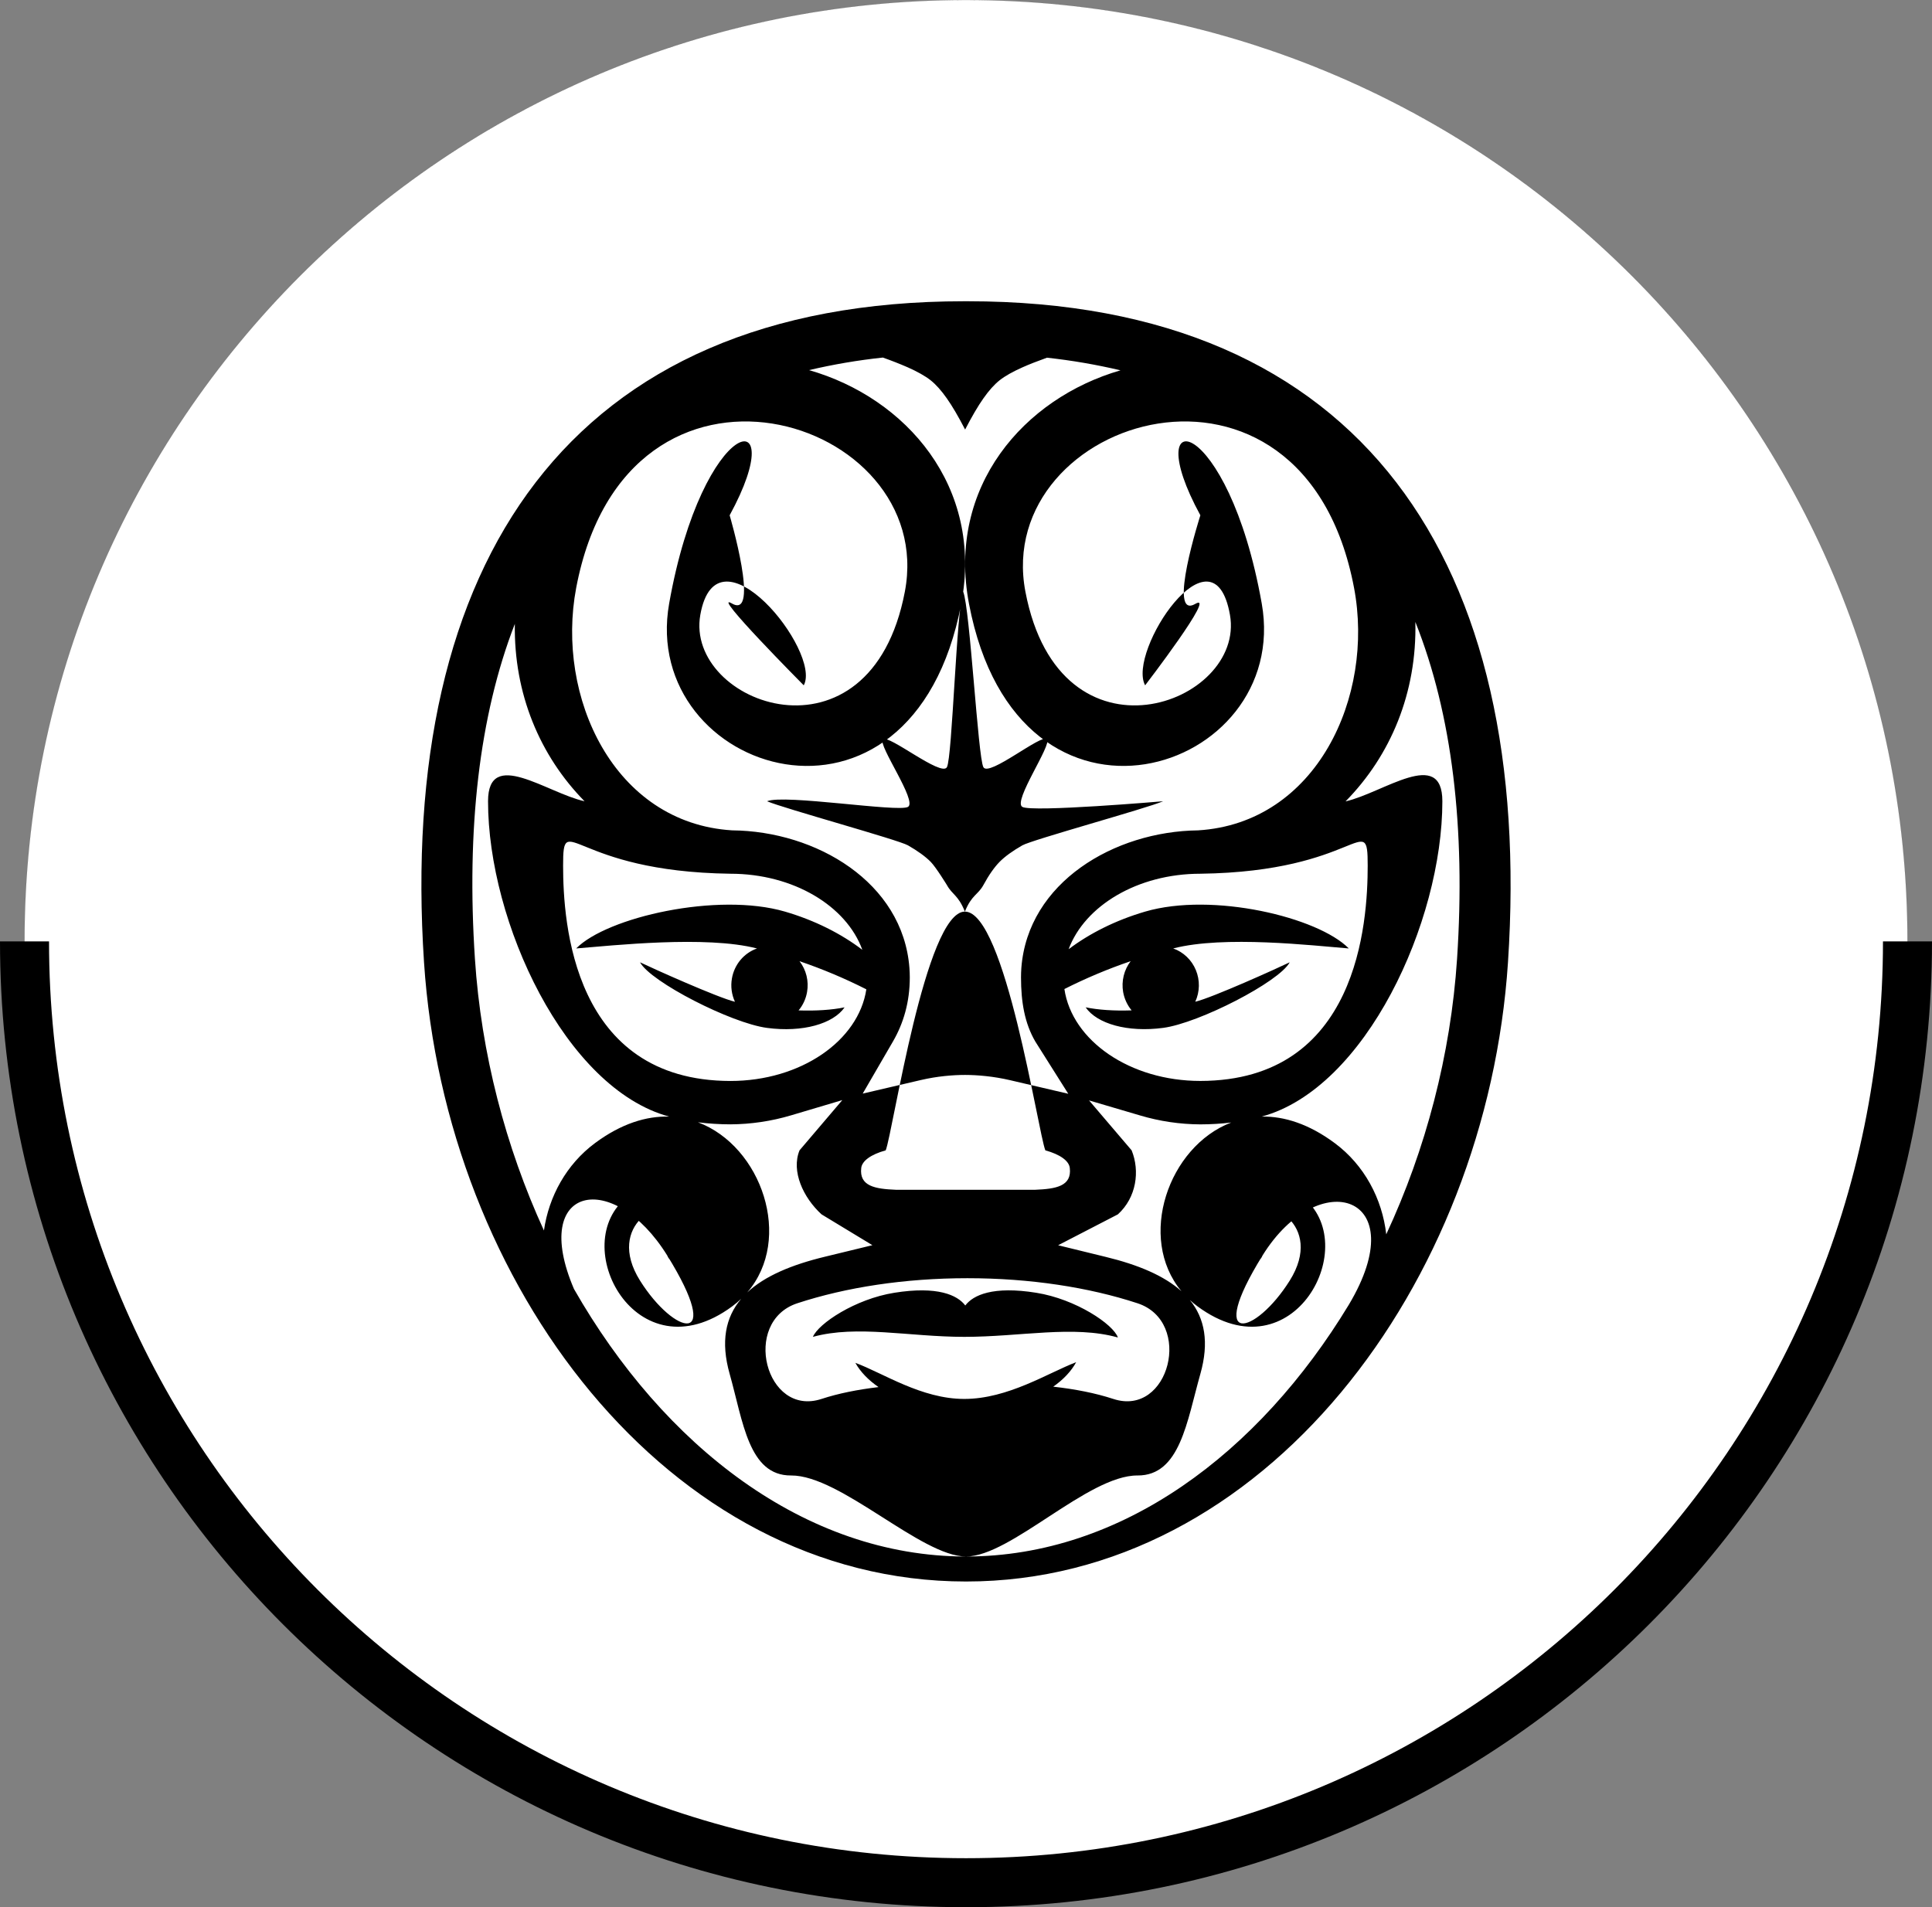 <svg width="31529" height="31129" viewBox="0 0 31529 31129" fill="none" xmlns="http://www.w3.org/2000/svg">
<rect x="0" y="0" width="31529" height="31129" fill="#808080" stroke="none"/>
<path d="M31129 15364.5C31129 23850.1 24250.1 30729 15764.5 30729C7278.92 30729 400 23850.1 400 15364.5C400 6878.92 7278.92 0 15764.5 0C24250.1 0 31129 6878.92 31129 15364.5Z" fill="white"/>
<path d="M31129 15364.5C31129 23850.1 24250.1 30729 15764.5 30729C7278.92 30729 400 23850.1 400 15364.5C400 6878.92 7278.92 0 15764.5 0C24250.1 0 31129 6878.92 31129 15364.5Z" stroke="black"/>
<path d="M31129 15365C31129 23850.3 24250.1 30729 15764.5 30729C7278.92 30729 400 23850.3 400 15365" stroke="black" stroke-width="800"/>
<path d="M14454.2 18775.4C14210.6 18843.4 14068.8 18947.7 14054.9 19062.6C14019.6 19361.6 14282.4 19405.1 14618.3 19419H16894.8C17230.7 19405.3 17493.9 19361.8 17458.3 19062.6C17445.1 18947.7 17303.1 18843.4 17059.1 18775.4C16940.9 18479 16403.7 14881.2 15746.4 14878.9C15103.6 14880.4 14572.5 18478.6 14454.2 18775.4ZM13011.5 21271.6C12097.1 21571.9 12492.4 23133.5 13406.8 22833C13685.3 22741.6 13998.4 22680.2 14337 22639.6C14171.3 22525.8 14041.5 22391.3 13958.7 22243.7C14413.6 22411.6 15036.5 22833 15736.3 22833C16450.5 22833 17105.7 22407 17562.4 22233.2C17481.3 22381.8 17352.8 22517.2 17188.3 22632.7C17544.6 22672.8 17873.7 22736.6 18168.6 22833C19083.2 23133.7 19478.2 21571.9 18563.9 21271.6C17768.8 21010.6 16809.1 20862.4 15787.4 20862.4C14765.6 20862.4 13806.8 21010.6 13011.5 21271.6ZM11920 14260.7C9332.41 14225.8 9189.4 13193.8 9189.4 14128.1C9189.4 15061.4 9348.13 17638.8 11919.8 17643.3C13065.9 17643.3 14010.2 16989.3 14138.1 16147.5C13785.6 15968.9 13421.3 15815.5 13047.9 15688.5C13101.9 15758.6 13140.8 15839.7 13162 15926.2C13183.1 16012.8 13186.2 16102.9 13170.8 16190.8C13151.8 16301.8 13104 16405.6 13032.4 16491.5C13320 16501.4 13577.1 16483.6 13783.2 16441.6C13597.8 16710 13099.6 16854.4 12518.1 16777.1C11932.2 16699.9 10615.3 16024.8 10445.2 15706.4C10642.2 15801.8 11714.3 16283.5 11993.9 16350.6C11939.2 16232.1 11921.9 16099.3 11944.4 15970.3C11963.5 15858.9 12011.6 15754.6 12083.5 15668.5C12155.5 15582.4 12248.7 15517.4 12353.6 15480.5C11523.2 15265.1 9998.39 15432.5 9402.98 15480.1C9904.23 14969.7 11711.2 14557.3 12811.5 14879.3C13299.3 15022.1 13730.2 15241.2 14072.7 15502.4C13812.8 14786.2 12947.3 14260.7 11920 14260.7ZM19589.2 14260.7C18566.4 14260.7 17704.2 14781.6 17439.3 15492.5C17779.9 15235.6 18206.1 15020 18687.9 14878.9C19787.8 14557.1 21510.3 14969.7 22011.4 15480.1C21416.4 15432.5 19976.4 15264.7 19145.9 15480.1C19228.3 15509.2 19303.9 15555.7 19367.6 15616.6C19431.3 15677.5 19481.8 15751.3 19515.7 15833.4C19549.7 15915.4 19566.4 16003.8 19564.7 16092.8C19563 16181.9 19543 16269.6 19506 16350.2C19785.6 16283.5 20849.9 15801.8 21047.2 15706.4C20877 16024.8 19567.4 16699.2 18981.9 16776.7C18400.2 16854 17902.1 16709.8 17716.8 16441.2C17923 16483.2 18179.8 16501 18467.5 16491C18396.1 16405 18348.2 16301.3 18328.8 16190.4C18313.7 16102.5 18316.9 16012.4 18338 15925.9C18359.2 15839.4 18397.9 15758.3 18451.7 15688C18081.4 15814.1 17720 15966.1 17370.2 16142.8C17495.2 16986.8 18441.2 17642.8 19589.6 17642.8C22161.2 17638.8 22319.9 15061.1 22319.9 14128.1C22319.9 13193.8 22176.5 14225.8 19589.2 14260.7ZM6919.71 15706.4C6491.72 9202.65 9269.7 4917 15736.3 4917H15792.5C22258.9 4917 25037.3 9202.44 24609.3 15706.4C24263.7 20955.1 20633.9 25812.8 15764.6 25812.8C10895.1 25812.8 7264.91 20955.3 6919.71 15706.4ZM11947.1 13552.7C13319.2 13564.7 14734.2 14399 14841.2 15797.6C14845.1 15848.5 14847.2 15900.5 14847.2 15952.4C14847.2 16355.3 14744.5 16702.2 14572.7 16998.2L14078.9 17849.3L15023.7 17628.9C15294 17565.6 15552.1 17544.7 15749.7 17544.7C15948.8 17545.1 16211.8 17566.6 16486.5 17631L17433.5 17852.3L16894.8 16998.2C16722.2 16701.8 16662.2 16355.7 16662.2 15952.4C16662.2 15900.5 16664.2 15848.5 16667.8 15797.6C16774.8 14402.6 18182.7 13569 19551.7 13552.9C21485.3 13434.9 22433.6 11369.7 22097.3 9594.97C21268.8 5216.41 16189.3 6800.85 16734 9657.68C17298.4 12614.8 20330.7 11493 20072 10035C19800.5 8505.02 18389.8 10638.6 18687.9 11185.7C18687.9 11185.7 19870.2 9645.01 19506 9856.36C19040.1 10126.6 19589.2 8410.51 19589.2 8410.51C18552.3 6509.76 20042 6756.51 20590.8 9849.82C21081.9 12618.4 16618.1 14074.7 15813.7 9856.36C15449 7943.16 16710.4 6500.39 18285.7 6044.31C17890.2 5950.92 17489.5 5882.1 17085.8 5838.24C16926.3 5895.46 16792.8 5947.82 16686.2 5995.54C16526.6 6066.7 16402.7 6136.59 16314.7 6205.42C16226.5 6275.52 16137.7 6374.34 16048.3 6502.29C15959.8 6627.93 15860.6 6797.27 15750.1 7010.95C15639.6 6797.27 15540.3 6627.93 15451.7 6502.29C15362.1 6374.34 15273.5 6275.31 15185.5 6205.42C15097.6 6136.59 14973.8 6066.7 14814.1 5995.54C14680.5 5937.45 14544.9 5884.2 14407.6 5835.91C14002.4 5879.03 13600.1 5947.5 13203.1 6040.94C14783.8 6493.21 16052.5 7938.52 15686.6 9856.36C14881.9 14074.9 10428.9 12618.6 10920.2 9849.82C11469 6756.51 12944.4 6509.76 11907.4 8410.51C11907.4 8410.51 12410.3 10119.9 11944.4 9849.82C11580.2 9638.46 13116.6 11185.7 13116.6 11185.7C13415.1 10638.9 11700.2 8505.23 11428.7 10035C11170 11493 14202.3 12615 14766.5 9657.68C15311.4 6800.85 10231.4 5216.41 9402.98 9594.97C9067.5 11369.2 10014.9 13433.6 11947.1 13552.7ZM10920.2 18224.8C9223.13 17764.2 7964.5 15048.9 7964.5 13077.8C7964.5 12196.9 8927.39 12943.5 9539.36 13077.8C8809.01 12334.4 8383.72 11320.9 8401.72 10183C7818.73 11687.2 7611.15 13531.8 7750.43 15649.2C7852.05 17193.3 8249.61 18716.3 8876.69 20083.7C8956.57 19527.7 9243.41 19003.7 9709.69 18657.6C10138.7 18338.6 10550.1 18213.8 10920.2 18224.8ZM12194.4 21094.7C12477.3 20829 12914.4 20643.9 13463.3 20511.5L14237.1 20323.6L13406.8 19820.2C13107.7 19546.8 12909 19115.8 13047.9 18775.4L13746 17955.5L12910.1 18204.1C12588.1 18300 12254.6 18349.5 11919.2 18351.2C11742.5 18350.9 11566 18339.7 11390.6 18317.7C12429.7 18708.1 12948.8 20221.2 12194.4 21094.7ZM20590.8 18224.3C20955.9 18217.8 21360.3 18344.1 21781.9 18657.4C22265.7 19016.1 22556.5 19567.2 22622.7 20146.6C23266.8 18763.4 23674.9 17217.4 23778.4 15649C23918.3 13516.8 23699.5 11661 23097.7 10151.3C23124.4 11303.4 22696.8 12329.5 21958.2 13080.2C22576.2 12939.7 23538.4 12191.9 23538.4 13077.8C23538.4 15048.7 22287 17763.4 20590.8 18224.3ZM19280.8 21075.7C18552.7 20201.3 19067 18713.1 20092.5 18321.3C19932.5 18340.7 19764.9 18351.2 19590 18351.7C19256.7 18350.3 18925.2 18301.3 18605.3 18206L17772.7 17960.6L18467.5 18775.4C18605.3 19114.1 18545.7 19545.3 18243.3 19820.2L17268.1 20324.6L18043 20514.2C18573.8 20643 18999.1 20821.7 19280.8 21075.7ZM20342.7 20629.9C19438.3 20349.7 20120.4 18672.6 21246.5 19530.1C22253.7 20296.5 21111.3 22481.7 19542.8 21321.9C19499.3 21289.8 19457.5 21255.2 19417.8 21218.4C19661.8 21518.7 19734.7 21909.9 19589.2 22424.1C19369.8 23199.6 19257.6 24086.3 18563.9 24082.3C17757.6 24077.1 16495.8 25404.8 15764.8 25404.8C15033.8 25404.8 13716.6 24076.8 12910.1 24082.3C12216.1 24086.8 12126.5 23199.6 11907.4 22424.1C11759 21898.9 11838.2 21502.2 12095.3 21199C12048.9 21242.8 12000.1 21283.9 11949 21321.9C10380.6 22481.5 9238.03 20296.5 10245.3 19530.1C11371.3 18672.6 12053.5 20349.7 11149.1 20629.9C11149.1 20629.9 10953.7 20655.5 10888.9 20491.8C10824.1 20328.4 11047.7 20220.5 11047.7 20220.5C11246.3 20158.7 11172.5 19953.2 11079.7 19820.2C10845.7 19483.8 9868.42 19983 10445.2 20902.3C11005.4 21795.3 11826.4 22004.3 10888.9 20491.8C10011 19076.3 8639.52 19340.2 9366.76 21038.1C10827 23594.4 13134.2 25404.8 15764.8 25404.8C18305.8 25404.8 20545.7 23716.1 22011.4 21296.3C23087.3 19497.3 21524.4 19007.1 20603.5 20491.8C19665.9 22004.3 20486.9 21795.3 21047.2 20902.3C21624 19983 20646.3 19483.8 20412.8 19820.2C20319.7 19953.4 20245.6 20158.9 20444.7 20220.5C20444.7 20220.5 20668 20328.4 20603.5 20491.8C20537.8 20655.5 20342.7 20629.9 20342.7 20629.9ZM13266.2 21819.7C13354.8 21603.7 13956 21201.9 14594.3 21100.2C15300.4 20987.2 15623.7 21137.3 15752.8 21307.7C15881.7 21137.1 16205.2 20986.6 16911.1 21100.2C17559.7 21203.6 18170.1 21616.6 18243.3 21830.1C17514.6 21626.1 16656 21819.7 15736.3 21819.7C14832.1 21819.3 13986.6 21621.9 13266.2 21819.7ZM15453.1 12521.7C15541.3 12361 15608.8 9931.11 15718.9 9657.68C15829 9931.11 15960.2 12361 16048.3 12521.7C16137.3 12685.3 16998.1 11973.6 17085.8 12063.1C17173.8 12150.9 16524.8 13078.9 16683.7 13169.9C16842.9 13260.9 18981.9 13077.8 18981.9 13077.8C18705.5 13196.1 16842.4 13706.6 16683.7 13797.6C16524.3 13888.9 16401.4 13978 16313.5 14066C16225.7 14155.7 16136.9 14282.2 16048.3 14445.9C15960.2 14606.5 15856.7 14605.5 15746.4 14878.9C15636.3 14605.5 15541.5 14606.5 15453.1 14445.9C15453.1 14445.9 15275.6 14155.5 15187.8 14066C15100.1 13978 14976.7 13888.9 14817.6 13797.6C14658.4 13706.6 12794.8 13196.1 12518.1 13077.8C12794.8 12959.4 14658.6 13260.7 14817.6 13169.9C14976.7 13078.7 14319.8 12155.7 14407.6 12067.9C14495.3 11978.4 15363.9 12685.3 15453.1 12521.7Z" fill="black"/>
</svg>
